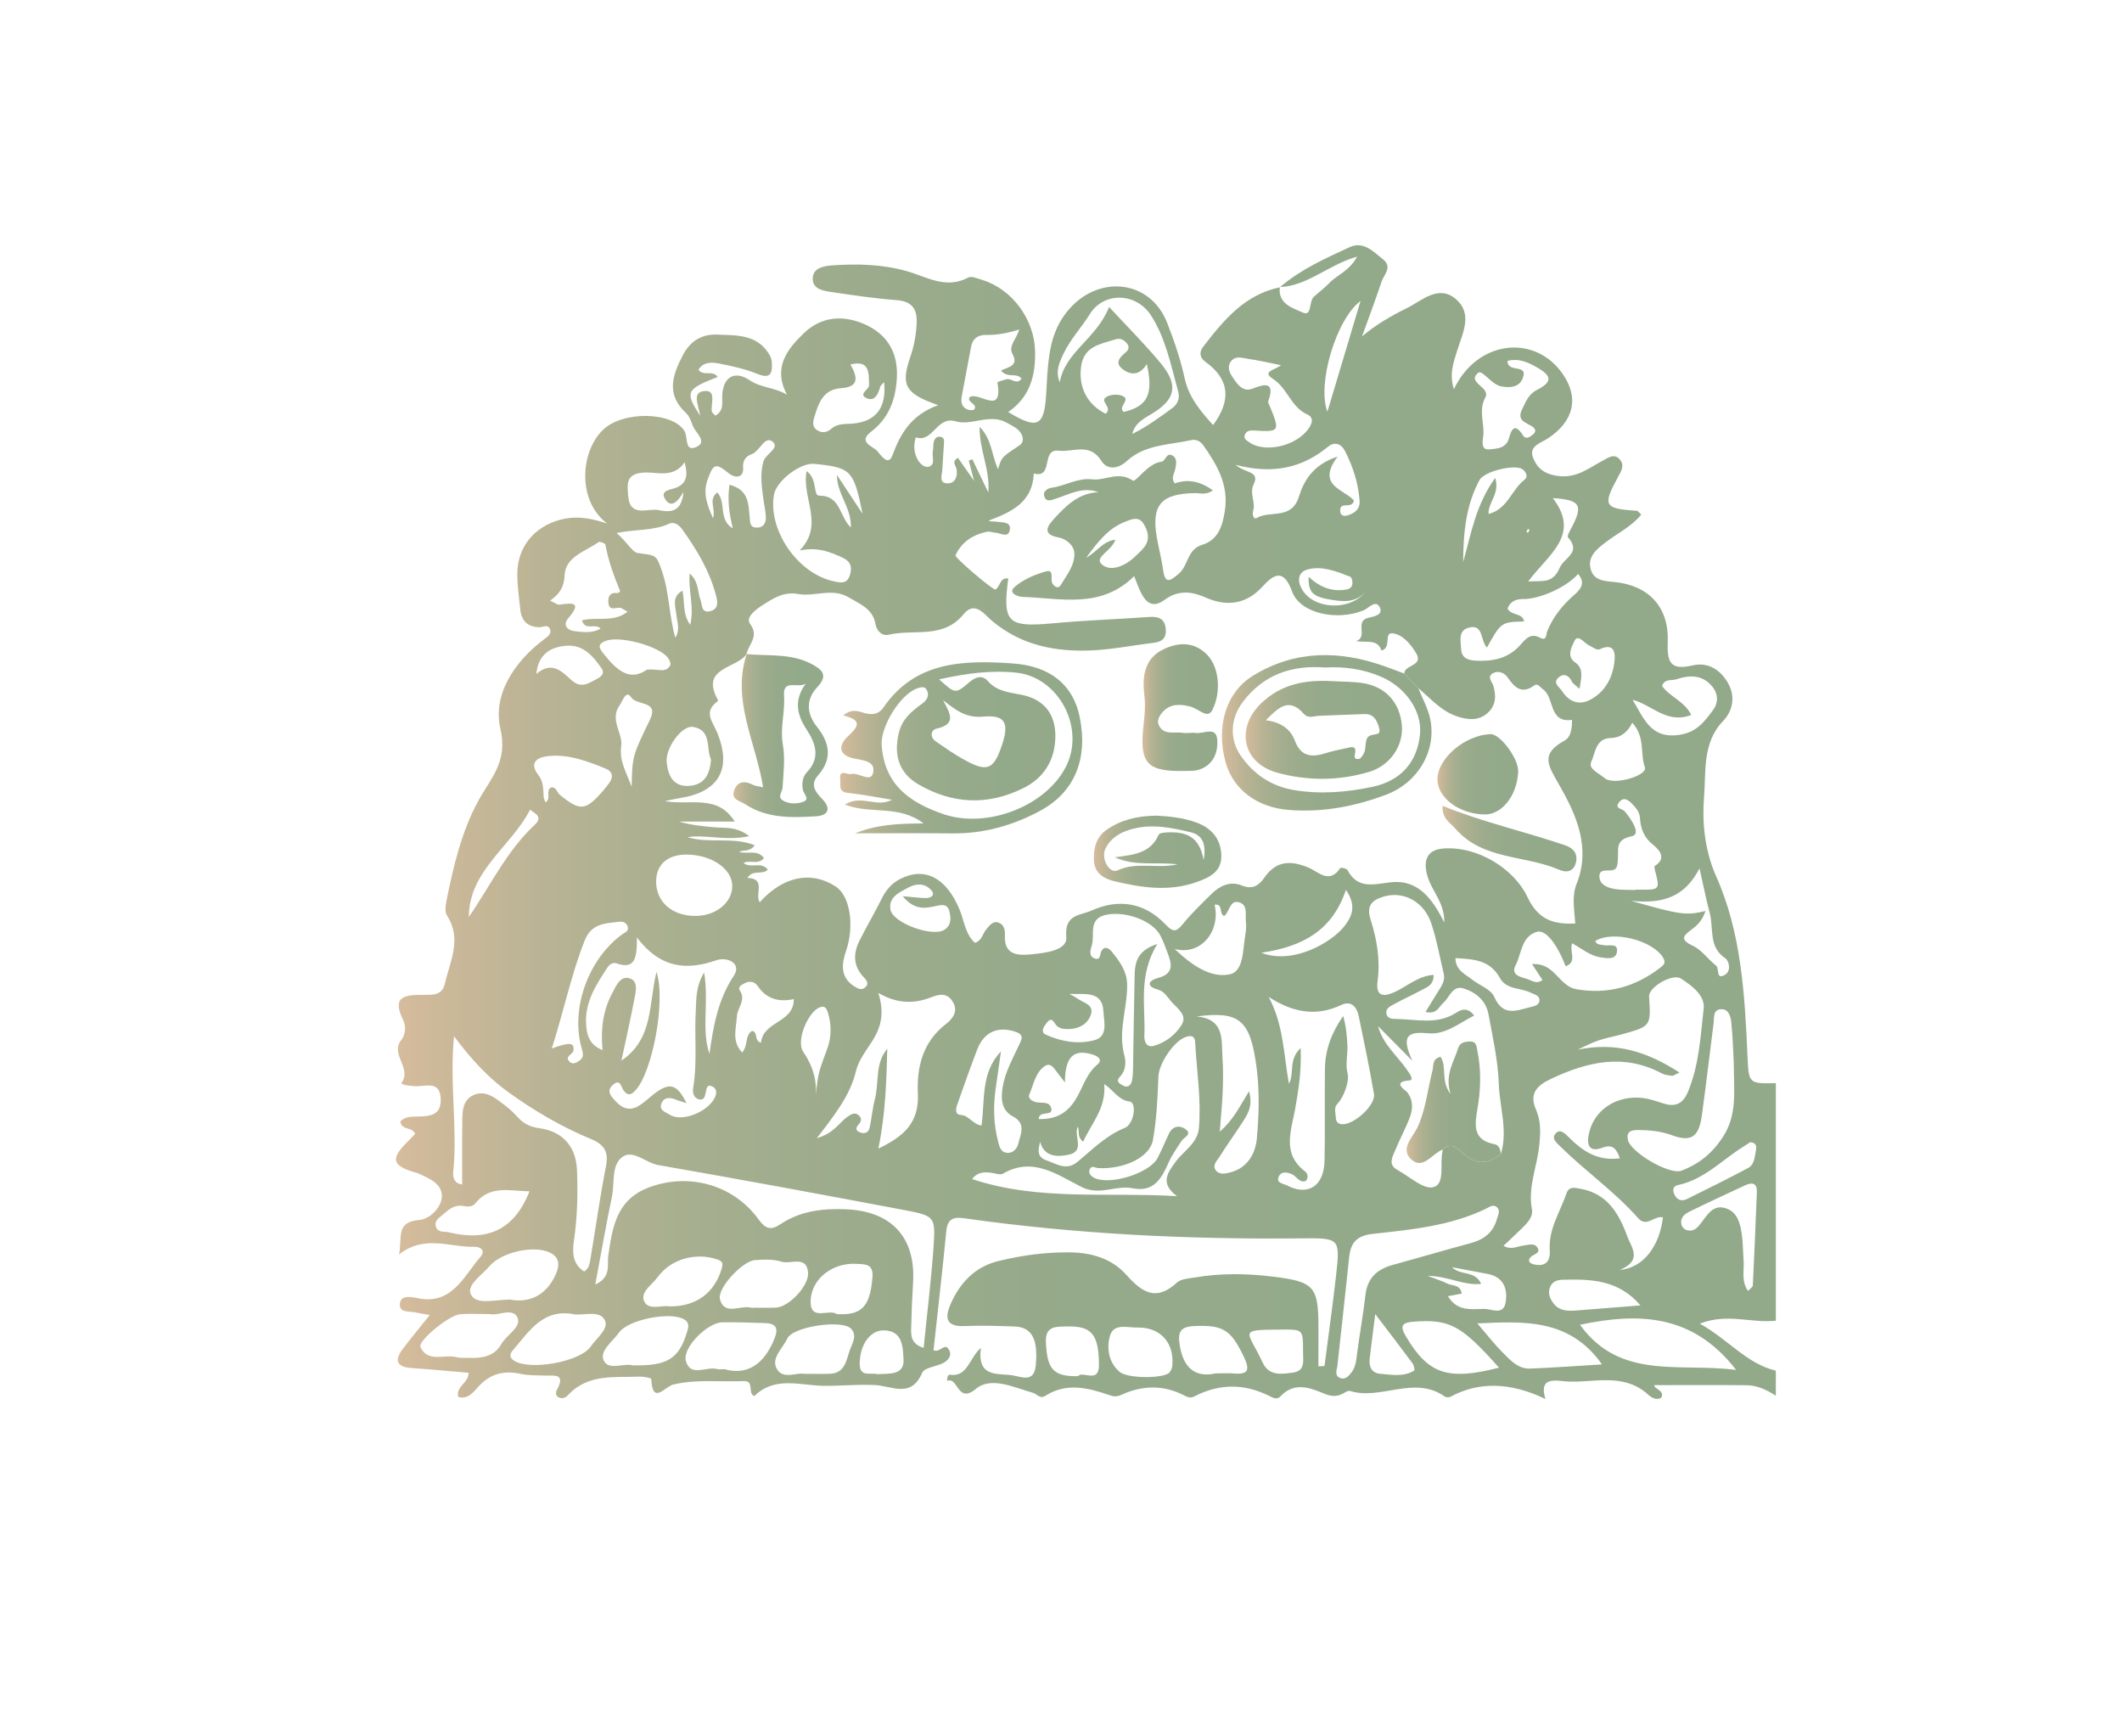 <?xml version="1.0" encoding="utf-8"?>
<!-- Generator: Adobe Illustrator 17.0.0, SVG Export Plug-In . SVG Version: 6.00 Build 0)  -->
<!DOCTYPE svg PUBLIC "-//W3C//DTD SVG 1.1//EN" "http://www.w3.org/Graphics/SVG/1.1/DTD/svg11.dtd">
<svg version="1.1" id="Layer_1" xmlns="http://www.w3.org/2000/svg" xmlns:xlink="http://www.w3.org/1999/xlink" x="0px" y="0px"
	 width="977.951px" height="800px" viewBox="0 0 977.951 800" enable-background="new 0 0 977.951 800" xml:space="preserve">
<g>
	
		<linearGradient id="SVGID_1_" gradientUnits="userSpaceOnUse" x1="445.55" y1="250.525" x2="1081.468" y2="250.525" gradientTransform="matrix(1 0 0 -1 -263.055 629.36)">
		<stop  offset="0" style="stop-color:#D6BC9C"/>
		<stop  offset="0.028" style="stop-color:#CDB99A"/>
		<stop  offset="0.113" style="stop-color:#B7B394"/>
		<stop  offset="0.214" style="stop-color:#A6AF8F"/>
		<stop  offset="0.339" style="stop-color:#9BAB8C"/>
		<stop  offset="0.514" style="stop-color:#94AA8A"/>
		<stop  offset="1" style="stop-color:#92A98A"/>
	</linearGradient>
	<path fill="url(#SVGID_1_)" d="M818.409,631.622c0,3.841,0,7.681,0,11.521c-4.095-2.629-8.464-4.768-13.385-4.82
		c-14.021-0.145-28.044-0.051-42.558-0.051c-0.494,1.723,5.092,2.388,3.081,5.884c-2.433,1.194-4.537-0.198-6.046-1.574
		c-7.035-6.419-15.452-6.953-24.28-6.422c-5.105,0.306-10.303,0.853-15.33,0.233c-6.424-0.793-10.062,0.376-7.653,8.273
		c-16.339-7.856-30.868-8.005-43.716-1.051c-0.697,0.378-2.056,0.375-2.673-0.063c-14.031-9.963-29.359,1.829-43.728-2.581
		c-0.947-0.291-2.381,0.777-3.514,1.356c-3.142,1.61-5.889,0.916-9.089-0.427c-6.508-2.733-13.316-4.879-19.302,1.463
		c-1.714,1.817-3.437,0.81-5.182-0.065c-11.522-5.783-23.074-5.792-34.51,0.144c-2.14,1.111-3.481,0.228-5.229-0.647
		c-9.381-4.695-18.961-4.379-28.293-0.128c-2.361,1.076-3.71,0.918-6.017,0.122c-9.665-3.337-19.538-5.72-29.099,0.337
		c-2.716,1.721-3.877-0.75-5.806-1.293c-8.733-2.458-19.259-7.71-26.31-1.836c-8.574,7.142-8.158-5.661-13.222-3.702
		c-0.156,0.06-0.035-2.961,1.133-2.8c8.297,1.142,8.791-7.368,14.371-12.432c-1.792,13.886,7.609,11.652,14.409,12.687
		c4.326,0.658,10.097,3.589,10.873-4.49c1.171-12.182-1.781-17.694-9.741-17.998c-7.671-0.292-15.372-0.537-23.033-0.203
		c-8.364,0.365-9.316-3.537-6.512-9.999c4.292-9.89,11.237-17.281,21.869-19.908c10.858-2.682,21.926-4.195,33.244-4.054
		c10.178,0.127,19.352,2.983,25.966,10.396c7.241,8.115,13.742,12.337,23.269,3.538c1.866-1.724,5.364-1.866,8.176-2.348
		c12.079-2.074,24.185-1.883,36.33-0.376c18.753,2.328,20.738,4.49,20.719,23.544c-0.006,5.919-0.001,11.838-0.001,17.756
		c0.928-0.042,1.857-0.085,2.785-0.128c1.792-13.896,3.774-27.772,5.329-41.695c1.903-17.053,1.746-17.319-15.448-17.138
		c-52.186,0.55-104.187-1.896-155.892-9.256c-5.127-0.73-7.743,0.313-8.291,5.983c-1.78,18.382-3.913,36.729-5.876,54.782
		c3.067,1.536,5.186-3.966,7.215-0.025c1.418,2.752-0.6,4.911-3.074,6.114c-3.152,1.533-8.35,1.975-9.345,4.304
		c-5.084,11.913-13.815,6.125-21.746,5.696c-7.925-0.429-15.869,0.463-23.858,0.338c-10.687-0.167-22.413-4.538-31.754,4.725
		c-3.35-1.223,0.234-7.105-4.965-6.888c-10.832,0.452-21.758-0.949-32.48,1.602c-3.794,0.903-9.485,9.644-10.096-2.576
		c-0.023-0.468-3.452-1.151-5.268-1.081c-11.648,0.451-23.927-1.428-33.145,8.586c-1.061,1.153-2.728,1.822-4.345,0.901
		c-1.377-0.785-1.308-2.279-0.703-3.395c4.291-7.91-1.665-6.415-5.929-6.593c-3.514-0.147-7.117,0.013-10.513-0.73
		c-7.874-1.722-14.332-0.232-19.898,6.023c-2.171,2.441-4.871,5.886-9.188,4.53c-1.039-5.026,4.812-6.247,4.828-11.085
		c-8.826-0.751-17.33-1.623-25.855-2.153c-7.083-0.441-8.728-3.277-4.388-8.99c3.765-4.957,7.751-9.745,12.359-15.507
		c-3.227-0.569-4.783-0.756-6.294-1.128c-2.883-0.709-7.751,0.331-7.517-3.876c0.238-4.295,5.131-3.372,7.841-2.791
		c16.16,3.462,21.377-9.804,29.219-18.858c2.652-3.061,0.153-4.853-2.908-4.772c-11.178,0.294-22.735-5.723-34.529,3.554
		c1.599-7.634-1.795-15.093,9.424-15.918c4.572-0.337,10.415-5.76,10.32-11.239c-0.099-5.726-6.328-8.158-11.325-10.389
		c-0.286-0.128-0.626-0.128-0.931-0.22c-10.87-3.248-11.559-6.384-3.215-14.545c1.097-1.073,2.124-2.216,3.162-3.303
		c-1.424-3.322-6.068-1.448-6.854-5.605c2.151-2.551,5.451-2.277,8.475-2.36c5.556-0.152,10.479-0.768,10.162-8.184
		c-0.331-7.727-5.713-6.032-10.445-5.8c-2.784,0.136-8.195-0.67-7.634-1.443c4.973-6.858-5.441-13.239-0.064-19.885
		c2.031-2.509,2.193-6.439,0.79-9.258c-5.576-11.202,1.456-11.498,9.372-11.499c4.122-0.001,8.634,0.409,9.915-5.199
		c2.363-10.342,7.963-20.511,0.977-31.277c-1.038-1.6-0.74-4.439-0.314-6.555c3.227-16,6.812-31.848,14.748-46.428
		c5.534-10.166,13.732-17.832,10.152-33.174c-3.632-15.565,6.318-30.853,20.161-41.22c1.532-1.147,3.499-2.386,2.752-4.543
		c-0.896-2.586-3.252-0.973-4.976-1.002c-5.436-0.092-8.23-3.005-8.773-8.208c-0.564-5.403-1.352-10.821-1.364-16.233
		c-0.028-12.447,7.747-21.813,19.548-25.027c6.558-1.786,12.924-1.325,21.846,1.669c-14.029-10.624-12.248-33.219-1.925-43.157
		c9.301-8.954,32.333-8.361,37.641,0.674c1.59,2.707-0.164,10.067,5.774,7.031c4.766-2.436-0.925-6.451-2.05-9.706
		c-0.723-2.09-1.631-4.427-3.185-5.867c-9.293-8.613-6.068-17.542-1.235-26.761c3.341-6.373,8.825-9.554,15.554-9.264
		c8.757,0.378,18.319-0.302,23.971,8.854c0.655,1.061,1.253,2.337,1.328,3.546c0.29,4.707,0.107,8.453-6.686,5.694
		c-5.573-2.264-11.589-3.6-17.525-4.74c-3.413-0.655-7.374-0.885-9.575,2.879c2.46,3.166,6.602-0.073,8.864,3.288
		c-14.625,5.735-15.188,6.895-8.062,17.861c-0.731-4.889-4.175-11.079,2.273-11.403c5.284-0.266,2.586,5.89,3.082,9.337
		c0.103,0.72,1.043,1.319,1.64,2.025c4.128-2.395,2.991-5.949,3.166-9.419c0.427-8.467,5.793-11.532,12.625-6.899
		c5.313,3.602,11.699,3.284,17.205,6.673c-6.608-12.449,0.034-20.923,7.888-28.438c7.995-7.649,17.969-8.357,27.747-4.096
		c10.342,4.507,15.58,12.856,15.031,24.456c-0.474,10.019-3.508,18.696-11.834,25.084c-6.443,4.943,0.795,6.654,2.822,8.983
		c1.53,1.758,5.016,7.199,6.944,1.972c3.747-10.157,8.729-18.679,21.11-23.156c-15.347-5.282-17.337-9.235-12.852-22.213
		c1.696-4.908,2.585-9.794,2.895-14.965c0.423-7.061-1.948-10.673-9.484-11.232c-9.865-0.732-19.683-2.228-29.482-3.661
		c-3.732-0.546-8.636-1.203-8.901-5.755c-0.318-5.466,5.191-6.304,9.009-6.574c11.487-0.813,22.953-0.535,34.242,2.635
		c9.198,2.582,18.1,8.513,28.362,2.992c1.528-0.822,4.347,0.429,6.461,1.072c13.945,4.246,24.082,18.298,24.403,32.913
		c0.249,11.277-2.415,21.125-12.393,27.962c13.464,8.185,16.567,6.609,17.482-7.965c0.201-3.192,0.316-6.392,0.555-9.581
		c0.817-10.872,2.219-21.006,10.208-30.039c13.989-15.818,37.219-13.183,44.954,6.365c3.284,8.3,6.177,16.867,8.088,25.568
		c2.008,9.148,7.545,15.429,13.146,21.666c8.362-11.332,7.777-21.065-3.651-29.222c-2.414-1.723-2.865-4.349-1.007-6.76
		c9.413-12.215,19.109-24.117,35.401-27.493c-0.922,7.761,6.204,9.621,10.541,11.602c4.382,2.001,2.757-5.024,5.075-7.161
		c2.32-2.139,4.897-4.023,7.064-6.3c3.69-3.878,9.433-5.665,12.936-12.288c-13.405,3.861-22.726,13.459-35.491,14.033
		c9.538-8.185,20.917-13.265,32.145-18.424c6.236-2.865,10.834,2.058,15.294,5.629c4.496,3.6,0.445,6.989-0.657,10.273
		c-2.845,8.474-5.992,16.847-9.018,25.26c6.606-5.597,13.595-9.544,20.728-13.077c7.122-3.527,14.593-11.044,22.675-3.983
		c7.637,6.673,3.01,15.492,0.536,23.304c-1.8,5.685-3.841,11.21-1.598,18.092c10.495-22.374,36.914-25.745,49.976-7.276
		c7.892,11.158,5.34,22.057-6.702,29.964c-3.187,2.093-8.86,3.459-6.822,8.811c1.768,4.643,5.04,7.599,11.347,8.457
		c8.809,1.198,14.326-3.648,20.882-7.084c2.499-1.31,5.169-3.453,7.756-0.524c2.358,2.67,0.71,5.336-0.707,7.925
		c-7.348,13.41-6.573,14.784,8.635,15.75c0.474,0.03,0.9,0.786,1.96,1.773c-4.522,5.546-10.907,8.527-16.344,12.703
		c-3.908,3.002-8.556,6.504-6.942,12.434c1.42,5.217,6.159,5.464,10.865,5.907c15.574,1.461,25.234,11.32,24.64,27.371
		c-0.359,9.685,1.17,13.456,11.483,11.051c6.953-1.622,12.606,1.864,16.144,7.87c3.706,6.291,2.487,13.008-2.175,17.825
		c-9.673,9.994-7.776,24.067-8.7,34.871c-0.929,10.87,0.067,24.331,5.574,36.66c11.591,25.951,13.185,54.459,14.421,82.638
		c0.56,12.758,0.495,12.948,13.065,12.64c0,36.485,0,72.97,0,109.455c-11.009,1.317-22.3-3.634-35.047,1.375
		C796.394,617.137,804.832,628.33,818.409,631.622z M691.695,531.736c3.289-10.83-0.586-21.525-0.953-32.261
		c-0.367-10.776-2.799-21.515-4.776-32.188c-1.152-6.222-5.898-10.117-11.525-11.82c-5.057-1.53-6.406,4.21-9.378,6.769
		c-1.999,1.72-2.801,5.288-8.092,4.092c2.122-3.46,3.984-6.559,5.912-9.618c1.544-2.45,3.233-4.854,2.488-7.98
		c-1.852-7.765-3.24-15.69-5.751-23.238c-3.339-10.037-12.833-15.019-21.849-12.367c-5.333,1.569-8.159,4.125-6.143,10.486
		c2.9,9.151,4.564,18.567,3.268,28.328c-0.863,6.494,1.781,7.957,7.809,5.213c5.829-2.653,10.87-7.444,17.975-7.926
		c0.143,4.903-3.309,5.786-5.961,7.232c-3.927,2.141-8.033,3.954-11.945,6.118c-1.86,1.029-4.502,2.054-3.752,4.836
		c0.59,2.191,2.977,2.095,4.885,2.134c9.126,0.183,18.422,2.73,27.094-2.818c1.929-1.234,5.146-3.084,8.377,1.234
		c-6.923,3.565-13.268,8.852-20.859,8.187c-8.993-0.787-13.342,0.311-7.615,12.684c-6.724-6.797-11.261-11.384-15.799-15.97
		c2.234,8.295,8.554,13.339,13.039,19.727c1.125,1.602,3.884,5.102,1.467,5.268c-8.629,0.591-1.641,4.68-1.096,5.399
		c2.923,3.856,2.63,7.901,1.148,11.839c-1.901,5.049-4.583,9.8-6.595,14.813c-1.236,3.08-3.628,6.697,0.959,9.201
		c5.542,3.024,12.066,9.143,16.564,7.939c5.507-1.473,2.917-10.627,4.175-16.379c0.068-0.31,0.071-0.635,0.104-0.953
		c3.611-3.268,6.344-1.098,9.034,1.443C679.659,536.596,685.588,536.967,691.695,531.736z M653.619,317.064
		c-2.157-2.234-4.313-4.467-6.47-6.702c0.153-4.153,9.059-3.43,5.497-9.36c-2.458-4.093-5.991-8.381-10.561-9.129
		c-4.754-0.778-0.451,6.655-5.424,7.892c-1.787-5.443-6.805-3.507-11.681-4.334c5.795-1.956-0.98-9.167,5.661-10.757
		c2.444-0.585,7.206-1.326,5.127-5.034c-1.898-3.384-4.995,0.642-7.351,1.61c-12.178,5.006-29.245,1.518-32.953-8.679
		c-4.103-11.28-8.832-7.498-13.795-2.095c-7.701,8.384-16.859,8.944-26.126,4.833c-6.955-3.085-12.878-3.25-18.806,1.09
		c-5.059,3.704-8.274,1.788-10.727-2.943c-1.276-2.461-2.156-5.129-3.325-7.97c-15.263,15.214-33.813,10.157-51.503,9.566
		c-2.316-0.077-6.557-1.878-3.771-4.402c3.896-3.53,9.345-5.851,14.519-7.306c4.24-1.192,1.97,3.573,3.054,5.441
		c0.991,1.708,2.787,2.568,3.728,1.018c2.792-4.596,6.551-9.197,6.433-14.674c-0.079-3.651-3.48-6.754-7.39-7.49
		c-7.242-1.363-5.413-4.824-2.149-8.4c5.58-6.114,11.381-12.051,20.67-12.426c-7.274-2.695-13.259,0.893-19.529,2.918
		c-2.001,0.646-4.658,1.995-5.524-1.188c-0.613-2.255,1.759-3.572,3.489-3.809c6.306-0.864,11.979-4.641,18.626-3.855
		c6.088,0.72,12.085-3.989,18.772,0.598c1.317,0.904,6.874-8.085,13.294-8.744c1.682-0.173,2.14-4.554,5.061-2.747
		c2.214,1.37,1.592,3.917,1.163,6.16c-0.396,2.071-2.138,4.075-0.222,6.607c6.191-2.207,11.794-0.908,17.586,3.195
		c-3.24,2.305-5.825,1.253-8.283,1.287c-15.552,0.216-20.133,5.438-17.601,20.266c0.861,5.041,2.234,10.003,2.915,15.063
		c0.93,6.912,3.325,5.043,7.131,1.907c4.555-3.755,3.833-11.261,10.842-13.395c7.255-2.209,9.37-8.397,10.486-15.638
		c1.841-11.944-3.485-21.062-9.806-30.083c-1.411-2.015-3.381-3.085-5.783-2.541c-10.148,2.296-21.179,1.905-29.57,9.626
		c-3.928,3.615-8.974,4.318-11.722-0.052c-5.436-8.647-13.03-3.898-19.79-4.705c-8.185-0.976-2.119,12.982-11.375,10.508
		c-0.553,13.253-10.293,17.793-20.921,21.756c1.497,0.529,2.719,0.265,3.864,0.46c2.627,0.445,6.894-0.146,5.925,4.095
		c-0.799,3.497-4.279,1.084-6.6,0.95c-1.266-0.073-2.594-0.676-3.769-0.435c-6.504,1.338-11.713,4.652-14.573,10.829
		c-0.513,1.107,16.948,15.841,18.358,15.839c2.32-1.337,1.989-5.671,5.956-5.142c-2.723,20.394-0.298,22.595,20.385,20.684
		c14.884-1.376,29.845-1.897,44.762-2.94c4.17-0.292,6.947,0.908,7.425,5.364c0.409,3.806-1.223,6.015-5.215,6.498
		c-9.507,1.151-18.967,3.065-28.501,3.532c-16.997,0.831-32.953-2.218-46.608-13.809c-3.064-2.601-7.657-9.249-12.824-2.869
		c-9.403,11.608-22.947,6.76-34.541,9.478c-2.903,0.681-5.507-1.532-6.085-4.901c-1.21-7.051-7.045-9.167-12.3-12.293
		c-7.726-4.594-15.726-0.189-23.301-1.563c-6.815-1.237-11.726,2.13-16.413,5.116c-2.476,1.578-8.111,5.475-5.818,8.563
		c4.461,6.009-0.748,9.458-1.598,14l0.128-0.13c-4.559,7-21.752,6.07-13.345,21.24c0.096,0.173-0.132,0.687-0.351,0.85
		c-6.334,4.702-2.07,9.186-0.033,14.053c7.043,16.829,0.89,27.554-17.057,30.328c-1.86,0.288-3.693,0.745-7.016,1.426
		c11.947,2.069,24.268-3.344,32.244,9.419c-8.843,0-17.248,0-25.653,0c5.346,1.604,10.698,2.12,16.052,2.614
		c4.93,0.455,10.28-0.525,16.262,4.102c-10.96,2.32-19.721-0.838-28.464,0.443c9.833,3.117,20.671-0.329,31.026,3.734
		c-2.54,3.39-5.273,1.972-7.173,3.043c3.608,1.31,8.198-1.321,11.423,2.875c-2.897,3.389-6.602,0.611-9.409,2.302
		c3.234,2.657,8.177-0.905,11.182,3.06c-2.658,2.599-6.77-0.29-9.433,3.79c8.831,0.23,3.299,7.432,5.663,11.254
		c10.788-12.062,23.756-14.648,35.043-7.298c6.723,4.378,8.702,18.233,4.787,29.649c-2.015,5.875-2.85,12.058,3.641,16.27
		c1.624,1.053,3.526,2.128,5.233,0.515c1.964-1.855,0.363-3.45-0.947-4.872c-4.807-5.213-4.633-10.961-1.621-16.853
		c3.344-6.541,7.02-12.913,10.311-19.48c1.946-3.883,4.613-6.85,8.478-8.795c11.255-5.664,21.257-0.412,27.284,14.399
		c2.107,5.179,2.589,11.167,7.022,15.127c3.321-1.154,3.473-4.17,5.081-6.046c1.463-1.708,2.946-3.999,5.365-3.399
		c2.821,0.699,3.503,3.28,3.355,6.097c-0.501,9.569,6.936,9.18,12.57,8.597c6.033-0.625,16.262-1.738,15.716-7.834
		c-0.96-10.729,6.405-9.941,11.623-12.287c12.71-5.714,24.612-3.595,34.105,6.391c3.416,3.593,4.909,3.618,7.948-0.136
		c4.005-4.945,8.658-9.382,13.196-13.872c3.869-3.827,8.738-6.114,13.944-3.964c5.129,2.119,8.075-0.132,10.543-3.682
		c5.427-7.806,12.15-7.9,20.173-4.575c4.631,1.919,9.656,7.847,14.727,0.244c0.223-0.334,2.926,0.16,3.309,0.885
		c4.852,9.172,12.242,6.484,20.231,5.645c12.102-1.272,18.827,7.299,24.414,18.592c0.123-9.254-5.653-14.399-7.651-21.016
		c-2.415-7.999-0.1-12.547,7.196-13.104c16.273-1.24,32.862,9.802,38.695,22.204c4.985,10.6,11.916,12.816,22.122,12.35
		c-0.428-6.348-1.665-12.602,0.607-18.259c6.729-16.758-0.28-32.082-7.813-45.251c-5.543-9.691-8.969-14.546,2.283-20.795
		c3.105-1.725,3.421-5.917,3.422-9.526c-10.948,1.501-7.929-10.337-13.409-14.121c-1.278-0.883-2.343-2.937-3.915-1.797
		c-5.83,4.232-9.06,1.092-12.284-3.577c-1.525-2.209-4.301-3.389-6.812-2.014c-2.978,1.63-0.39,3.917,0.165,5.815
		c1.355,4.629,1.229,8.945-2.526,12.402c-4.001,3.684-8.67,3.372-13.519,1.899C664.477,327.999,659.432,322.012,653.619,317.064z
		 M746.54,533.766c-1.583-4.495-3.401-6.632-8.021-4.902c-6.604,2.474-7.272-1.861-6.232-6.576
		c2.324-10.538,11.971-17.077,23.14-16.463c3.857,0.212,7.255,1.363,10.866,2.565c4.756,1.583,8.922,1.175,11.576-5.161
		c5.189-12.389,5.816-25.514,7.288-38.401c0.703-6.152-5.452-10.644-10.459-13.89c-3.978-2.578-14.971,4.073-14.704,8.213
		c0.883,13.73,0.888,13.747-12.392,17.435c-3.694,1.025-7.501,1.688-11.117,2.926c-3.233,1.107-6.272,2.777-9.397,4.199
		c17.429-3.689,31.971,0.821,46.931,10.528c-2.315,1.043-2.916,1.569-3.434,1.498c-1.563-0.215-3.262-0.347-4.611-1.067
		c-17.619-9.387-34.443-5.437-51.259,2.528c-6.433,3.047-10.08,6.801-6.843,14.102c2.438,5.499,2.102,11.038,1.48,16.861
		c-1.035,9.69-5.275,18.958-3.346,29.089c0.687,3.608-2.279,6.491-4.827,8.986c-2.646,2.593-5.372,5.103-8.27,7.846
		c3.54,2.046,6.222,0.242,8.968-0.075c2.205-0.255,4.969-1.311,6.396,0.527c2.275,2.929-1.387,3.285-2.764,4.67
		c-1.793,1.804-0.449,2.978,1.249,3.39c5.438,1.319,7.814-1.252,7.47-6.532c-0.633-9.702,4.789-17.581,7.73-26.201
		c1.151-3.372,3.933-2.522,6.45-2.068c12.348,2.226,17.74,11.454,21.543,21.936c1.857,5.118,7.249,11.03-3.476,15.474
		c10.856-0.934,18.306-10.868,19.919-24.209c-3.833-1.078-7.472,4.822-11.396,0.379c-10.83-12.264-24.32-21.642-35.909-33.074
		c-1.608-1.587-4.593-3.884-1.779-6.351c1.98-1.735,4.09,0.519,5.669,2.094C729.259,530.314,736.15,535.138,746.54,533.766z
		 M293.532,432.016c0.048,9.221-0.777,14.938-9.3,11.938c-1.711-0.603-3.222,0.319-4.148,1.708
		c-5.351,8.026-10.635,16.241-9.967,26.377c0.288,4.369,1.151,9.287,7.54,11.843c-0.853-9.74,0.229-18.113,4.342-25.916
		c1.948-3.696,3.931-8.789,8.571-6.995c3.846,1.487,2.294,6.791,1.593,10.444c-1.703,8.866-3.714,17.673-5.773,27.313
		c14.803-10.005,12.522-25.926,16.162-40.896c4.424,13.505-1.968,46.283-9.645,54.573c-1.863,2.012-3.414,2.831-5.393,0.288
		c-1.303-1.674-1.542-5.964-5.16-2.652c-3.085,2.823-0.675,5.196,1.284,7.333c6.328,6.903,11.07,2.33,16.215-2.001
		c8.366-7.043,11.943-6.357,16.522,2.958c-1.856-0.599-3.391-0.988-4.84-1.584c-2.644-1.088-5.393-1.31-6.639,1.561
		c-1.458,3.358,1.954,4.195,3.96,5.454c5.805,3.645,18.838-2.062,20.969-9.018c0.568-1.853,0.097-3.206-1.477-4.042
		c-2.224-1.18-2.667,0.488-2.998,2.144c-0.374,1.87-0.619,4.38-3.174,3.757c-2.423-0.591-3.121-2.935-2.7-5.44
		c1.974-11.758,0.474-23.633,1.185-35.431c0.314-5.211-0.203-10.668,3.839-17.615c2.337,13.922-1.389,25.944,2.458,37.532
		c1.761-12.711,3.858-24.825,11.213-35.997c3.849-5.847-3.114-8.844-7.951-7.171C316.512,447.225,304.486,446.369,293.532,432.016z
		 M425.675,621.122c1.608-16.039,3.48-31.217,4.555-46.451c0.98-13.894,0.589-14.397-13.044-16.981
		c-37.903-7.182-75.839-14.195-113.842-20.822c-5.843-1.019-11.831-7.602-16.881-3.47c-4.75,3.888-3.155,11.95-4.457,18.139
		c-2.716,12.921-4.952,25.943-7.659,40.382c7.5-3.451,5.363-8.966,5.968-13.164c1.86-12.891,3.683-25.575,18.02-31.289
		c18.493-7.371,39.567-1.751,51.222,14.396c3.144,4.357,5.626,5.262,10.072,2.287c9.144-6.121,19.369-7.36,30.217-6.909
		c20.982,0.87,32.247,12.905,30.954,33.813c-0.433,7.002-0.719,14.017-0.883,21.029
		C419.837,615.578,419.861,619.249,425.675,621.122z M601.81,544.217c-3.117,0.983-4.236-2.2-6.426-3.142
		c-2.241-0.963-4.844-1.377-5.972,0.932c-1.588,3.252,2.003,3.344,3.698,4.231c9.73,5.093,17.103,0.324,17.326-11.486
		c0.264-14.041,0.006-28.091,0.16-42.135c0.099-9.089,3.278-17.108,8.44-24.44c1.333,4.772,1.7,9.143,1.941,13.413
		c0.242,4.302-1.043,8.762,0.094,13.142c0.884,3.407-1.691,10.821-4.732,13.944c-1.753,1.801-0.754,4.235-0.689,6.387
		c0.054,1.782,0.967,2.893,2.977,2.988c5.423,0.259,15.451-8.848,14.58-13.941c-2.04-11.937-4.519-23.801-6.971-35.663
		c-0.881-4.261-3.337-7.585-8.068-5.354c-11.856,5.591-22.632,3.329-33.497-3.711c6.838,12.598,6.915,26.392,9.343,40.034
		c2.681-4.885-0.449-10.973,5.412-16.482c0.431,10.7-1.003,19.394-2.546,28.095c-1.794,10.116-6.241,20.659,4.66,28.827
		C602.568,540.628,603.226,542.62,601.81,544.217z M376.447,524.485c8.121-2.357,10.257-7.215,14.155-9.88
		c1.624-1.11,3.267-2.284,5.143-0.67c1.501,1.291,1.247,2.803,0.005,4.174c-1.324,1.463-1.69,2.803,0.516,3.673
		c2.152,0.85,3.999,0.2,4.504-2.074c0.968-4.359,1.296-8.872,2.422-13.181c2.013-7.709-0.063-16.396,5.73-23.28
		c-0.378,15.159-0.859,30.253-4.122,46.032c11.622-5.589,18.907-11.745,18.221-25.613c-0.577-11.673,2.199-23.49,12.755-31.642
		c3.133-2.419,6.27-6.066,3.096-10.768c-2.809-4.161-6.508-2.923-10.27-1.502c-7.814,2.951-15.499,2.634-23.805-2.216
		c1.911,6.242,2.017,11.312,0.055,16.592c-2.608,7.018-8.607,12.087-10.396,19.531C391.795,504.739,384.812,513.593,376.447,524.485
		z M542.442,551.207c-7.8-5.754-4.625-10.535-0.541-15.986c3.747-5,10.052-8.452,10.642-15.486
		c1.076-12.809-0.932-25.519-1.661-38.269c-0.122-2.143-0.059-4.744-3.786-3.819c-5.698,1.415-13.006,12.24-13.234,18.459
		c-0.359,9.767-0.805,19.629-2.514,29.219c-1.421,7.971-13.191,13.505-25.091,12.961c-1.477-0.067-3.148-1.529-4.044,0.533
		c-0.738,1.698,0.43,3.058,1.929,3.861c7.01,3.755,25.613-1.938,29.354-9.075c1.925-3.673,3.471-7.542,5.272-11.282
		c1.582-3.284,4.635-3.949,7.231-2.244c3.898,2.559-0.31,3.866-1.467,5.668c-2.067,3.219-4.363,6.365-5.898,9.836
		c-3.272,7.395-6.785,13.968-16.729,11.967c-7.692-1.549-15.119,3.582-23.399-0.554c-11.156-5.571-22.439-14.221-36.291-6.159
		c-1.329,0.773-3.709-0.231-5.596-0.453c-3.27-0.384-6.321-0.17-8.613,2.944C478.72,553.542,510.514,549.252,542.442,551.207z
		 M269.229,585.94c2.31-1.513,2.554-3.835,2.911-5.951c2.383-14.149,4.339-28.379,7.116-42.448c1.305-6.615-0.63-10.064-6.709-12.58
		c-13.595-5.628-26.196-12.987-38.208-21.627c-9.47-6.813-17.158-15.235-25.121-25.83c-2.1,22.44,1.757,42.499-0.35,62.544
		c-0.308,2.935,0.881,5.52,4.127,5.718c0-9.182-0.098-18.054,0.036-26.922c0.082-5.387-0.501-11.778,5.366-14.302
		c5.608-2.413,10.32,1.742,14.633,5.062c2.013,1.549,3.871,3.346,5.588,5.223c2.691,2.942,5.71,4.504,9.861,5.053
		c10.802,1.43,16.99,8.396,17.435,19.32c0.441,10.847,0.163,21.697-1.399,32.484C263.723,577.158,263.807,582.453,269.229,585.94z
		 M616.301,629.787c-0.429,1.843-1.09,4.08,1.048,5.084c2.556,1.201,4.265-0.807,5.583-2.552c1.997-2.641,2.13-5.914,2.558-9.101
		c1.188-8.856,2.777-17.662,3.797-26.535c0.898-7.812,5.393-11.841,12.572-13.804c12.007-3.284,23.944-6.824,35.968-10.042
		c6.06-1.622,10.291-4.883,12.043-11.066c0.517-1.826,1.686-3.812,0.12-5.38c-1.712-1.714-3.635-0.134-5.251,0.644
		c-16.479,7.93-34.403,9.596-52.148,11.56c-7.25,0.802-10.112,4.034-10.803,10.693C620.041,596.129,618.141,612.955,616.301,629.787
		z M533.367,434.994c-9.002,14.74-5.347,28.763-5.974,42.312c-0.128,2.78,1.079,5.567,4.478,4.603
		c5.379-1.527,9.921-5.158,12.715-9.672c2.721-4.396-1.878-7.477-4.586-10.473c-1.898-2.1-3.292-4.891-6.277-5.718
		c-6.122-1.694-4.025-4.367-0.157-5.366c7.642-1.974,6.478-6.528,4.47-11.729c-1.035-2.681-1.976-5.43-3.323-7.954
		c-3.61-6.763-15.714-11.083-24.373-9.56c-9.316,1.638-5.541,9.302-7.233,14.442c-0.712,2.163-1.323,4.841,1.391,5.792
		c2.852,0.999,2.296-2.042,3.171-3.512c1.509-2.534,3.541-1.041,4.655,0.32c3.632,4.438,7.05,9.08,7.135,15.218
		c0.153,10.975-4.403,21.711-1.21,32.947c0.771,2.714,0.484,6.872-1.94,9.318c-2.462,2.484-0.183,3.36,1.035,4.149
		c2.077,1.346,3.82,0.246,4.313-1.974c0.48-2.157,0.502-4.438,0.542-6.668c0.255-14.067,0.386-28.137,0.717-42.201
		C523.053,443.414,524.206,437.963,533.367,434.994z M799.004,489.122c-0.242-4.259-0.417-11.293-1.149-18.269
		c-0.287-2.734-1.382-6.247-5.124-5.76c-3.315,0.432-2.668,3.86-2.978,6.267c-1.832,14.242-3.475,28.509-5.446,42.732
		c-1.379,9.951-5.012,12.257-13.748,9.034c-5.206-1.921-10.55-2.395-16.012-2.386c-3.035,0.005-5.028,0.839-4.324,4.468
		c1.107,5.712,19.214,16.376,24.736,14.253c7.878-3.029,13.916-7.773,18.878-15.243C800.77,513.781,799.097,502.916,799.004,489.122
		z M706.057,444.232c6.264-0.228,9.043,2.878,11.897,5.824c2.458,2.537,4.886,5.159,8.583,5.794
		c14.34,2.465,27.146-1.069,38.596-9.923c1.659-1.283,2.764-2.226,1.318-4.639c-4.813-8.031-23.2-12.671-31.26-7.663
		c0.701,1.919,2.463,1.59,3.949,1.918c2.398,0.528,6.909-1.297,5.984,3.396c-0.664,3.37-4.572,2.654-7.417,2.232
		c-4.954-0.734-8.819-4.131-13.194-6.515c-1.276,4.017,2.478,8.542-2.944,10.618c-4.152-10.598-9.319-17.146-13.418-15.839
		c-7.141,2.278-6.886,10.12-9.724,15.515c-2.192,4.167,2.068,5.225,5.151,6.101c2.243,0.638,4.407,2.693,7.287,0.554
		C709.469,449.464,708.137,447.421,706.057,444.232z M397.529,236.784c-4.087-20.196-5.291-21.349-22.307-23.027
		c-6.351-0.627-17.378,7.801-18.512,14.148c-2.917,16.325,10.936,36.436,27.496,39.949c3.252,0.69,6.295,1.462,7.565-3.115
		c1.04-3.751,0.054-6.145-3.438-7.749c-5.739-2.636-11.508-5.061-19.82-3.303c11.669-11.977,0.789-24.17,3.231-36.578
		c5.088,3.501,2.926,11.323,5.763,11.294c10.084-0.105,9.299,9.808,14.631,14.662c0.289-9.331-6.514-15.48-6.42-24.191
		C389.311,224.323,392.904,229.772,397.529,236.784z M728.143,610.454c18.61,25.752,45.963,17.363,71.991,20.837
		C779.99,605.221,754.915,604.862,728.143,610.454z M575.635,502.863c2.038,7.241-0.994,11.124-3.544,15.076
		c-3.279,5.082-6.854,9.975-10.045,15.108c-1.098,1.766-3.363,3.742-1.891,6.013c1.671,2.576,4.818,1.733,7.051,1.13
		c7.787-2.105,11.401-8.645,12.029-15.597c0.969-10.74,1.274-21.78-0.098-32.441c-2.877-22.358-7.938-26.335-27.739-23.764
		c13.425,1.209,11.415,11.202,12.015,19.521c0.366,5.076,0.279,10.205,0.074,15.298c-0.23,5.718-0.825,11.422-1.346,18.246
		C568.552,515.957,571.309,509.808,575.635,502.863z M311.206,293.845c2.359-3.526,0.858-7.254,0.449-11.003
		c-0.391-3.586-2.173-7.866,2.869-10.665c1.182,5.493-0.091,10.711,3.585,15.761c1.979-8.322-1.01-15.656-0.253-23.669
		c4.238,3.729,3.552,8.28,4.944,12.054c0.891,2.418,0.327,6.637,4.881,5.199c3.676-1.162,3.009-4.433,2.26-7.272
		c-2.977-11.284-8.9-21.088-15.613-30.455c-1.342-1.872-3.79-3.485-5.801-2.534c-7.282,3.44-15.374,2.513-24.405,4.36
		c4.322,3.473,7.251,8.833,9.7,9.192c8.582,1.26,8.508,0.515,11.165,8.122C308.483,272.936,308.308,283.57,311.206,293.845z
		 M569.433,214.184c4.375,3.964,11.403,2.739,8.31,9.048c-2.053,4.187,1.041,8.145-0.198,12.144
		c-0.552,1.781,0.214,4.17,1.604,3.336c6.184-3.71,16.051,1.048,19.445-9.792c2.331-7.444,6.625-14.901,17.861-18.497
		c-10.135,13.496,3.251,15.049,7.532,20.257c-0.948,4.224-6.566,0.013-6.354,4.756c0.095,2.138,1.653,2.588,3.436,2.053
		c3.34-1.002,5.81-2.954,5.519-6.789c-0.613-8.06-3.044-15.643-6.71-22.808c-1.791-3.5-4.823-4.51-7.902-1.987
		C600.063,215.666,586.628,218.697,569.433,214.184z M459.977,216.229c1.609-5.643,1.671-5.55,10.012-11.116
		c1.663-1.11,1.726-3.393,0.648-5.254c-1.526-2.637-4.285-3.714-6.787-5.12c-7.796-4.385-15.978,1.617-23.496-0.603
		c-8.707-2.571-10.267,10.012-18.319,7.424c-1.062,3.52-0.896,7.013,0.865,10.214c1.104,2.006,3.346,4.013,5.38,3.224
		c2.957-1.146,1.14-4.522,1.622-6.886c0.253-1.242,0.118-2.559,0.32-3.815c0.268-1.657,0.98-3.217,2.955-3.047
		c2.319,0.2,1.905,2.134,1.822,3.671c-0.206,3.825-0.518,7.644-0.715,11.469c-0.135,2.623-1.88,6.618,2.838,6.328
		c3.182-0.195,4.322-3.327,3.698-6.665c-0.293-1.565-2.472-3.328,0.676-5.059c2.204,3.15,4.407,6.301,7.426,10.617
		c-1.085-4.154-1.763-6.753-2.442-9.353c0.545-0.211,1.09-0.423,1.635-0.633c2.218,4.615,4.437,9.231,7.366,15.326
		c0.832-11.042-4.214-19.48-3.994-30.242C457.325,202.707,456.881,209.61,459.977,216.229z M461.301,484.523
		c-0.793,5.605-1.555,11.214-2.387,16.813c-1.235,8.323-1.035,16.574,1.088,24.744c0.568,2.187,1.093,4.654,3.692,5.099
		c3.087,0.529,5.058-1.866,5.61-4.22c1.013-4.323,3.776-9.158-2.476-12.493c-5.305-2.83-5.612-7.968-4.763-13.378
		c1.115-7.106,4.695-13.195,7.584-19.588c0.984-2.175,2.714-4.546-1.492-5.993c-8.046-2.768-14.611-0.141-17.756,8.013
		c-3.274,8.488-6.275,17.083-9.3,25.664c-0.648,1.839-1.019,4.412,1.631,4.576c3.876,0.24,5.464,4.269,9.593,4.902
		C454.03,506.922,451.861,494.387,461.301,484.523z M685.27,298.412c-3.225-3.553-1.488-11.033-8.45-9.151
		c-4.957,1.34-3.616,6.167-3.438,9.839c0.193,3.978,2.92,5.138,6.599,5.332c7.65,0.404,14.561-0.785,20.191-6.687
		c2.447-2.566,4.711-6.524,9.581-3.879c3.211,1.744,2.766-1.692,3.272-2.925c2.742-6.683,7.059-12.119,12.463-16.779
		c3.176-2.739,5.268-5.65,1.802-9.677c-5.434,6.272-18.101,11.751-25.547,11.57c-3.206-0.078-6.001,1.37-6.954,4.41
		c1.911,3.469,6.828,1.759,7.612,5.911C691.802,286.675,691.802,286.675,685.27,298.412z M289.198,281.872
		c-1.089-0.634-1.866-1.076-2.634-1.534c-1.934-1.153-5.631,1.866-6.151-2.36c-0.346-2.811,0.479-5.186,4.229-4.672
		c0.351,0.048,1.211-0.812,1.147-0.963c-2.885-6.924-5.442-13.933-6.772-21.364c-0.108-0.606-2.599-1.577-3.133-1.193
		c-6.048,4.338-15.297,6.727-15.668,15.228c-0.241,5.534-2.222,8.575-6.701,11.767c2.138,0.946,3.336,1.993,4.355,1.841
		c6.242-0.926,10.381-1.126,3.998,6.269c-2.627,3.044-0.5,5.573,2.994,5.971c3.866,0.441,7.95,1.027,11.944-1.198
		c-2.652-2.738-7.017,1.302-8.631-3.829C275.047,284.077,282.805,287.037,289.198,281.872z M320.109,422.072
		c9.593,0.164,17.376-6.021,17.358-13.792c-0.018-7.749-9.13-14.185-20.499-14.479c-9.091-0.235-14.599,4.459-14.584,12.428
		C302.401,415.517,309.532,421.891,320.109,422.072z M488.404,176.16c2.504-14.133,16.831-19.877,22.751-34.703
		c8.426,9.125,16.539,17.195,23.804,25.966c8.328,10.055,6.821,16.718-4.223,23.307c-3.79,2.261-7.79,4.326-8.902,9.255
		c6.697-3.336,12.545-7.628,18.405-11.904c2.658-1.939,3.554-4.754,2.746-7.657c-3.337-11.982-5.68-24.434-12.518-35.058
		c-6.772-10.521-21.681-11.098-28.219-0.593c-3.854,6.193-8.94,11.523-12.095,18.183
		C488.206,167.065,486.312,170.985,488.404,176.16z M738.302,628.735c-15.164-21.545-36.708-19.77-57.447-18.907
		c3.739,4.349,7.386,9.097,11.575,13.308c3.542,3.562,7.145,7.757,12.842,7.52C716.054,630.208,726.822,629.423,738.302,628.735z
		 M333.966,630.94c10.453,3.018,18.36-2.438,23.001-14.209c1.787-4.532,0.772-6.828-4.03-7.025
		c-6.697-0.274-13.406-0.441-20.106-0.369c-6.661,0.072-18.403,11.601-16.742,17.75c2.122,7.853,9.706,2.231,14.577,3.841
		C330.955,631.022,331.301,630.94,333.966,630.94z M265.003,605.719c-14.661-3.115-21.105,7.753-28.701,16.601
		c-1.413,1.646-1.641,3.239,0.599,4.685c7.257,4.685,30.555,0.581,35.397-6.578c2.601-3.844,8.282-7.971,6.531-11.861
		C276.635,603.695,269.764,606.076,265.003,605.719z M509.589,190.673c3.48-3.166-3.357-5.747,0.48-7.873
		c1.961-1.086,5.292-1.238,7.33-0.319c3.933,1.774-2.443,4.954,0.451,7.354c10.975-2.569,13.834-8.051,10.678-22.113
		c-3.26,5.48-7.669,5.274-11.425,2.158c-3.619-3.002-0.577-5.53,1.908-7.727c1.415-1.252,1.442-2.762,0.13-4.165
		c-1.377-1.472-2.909-2.304-5.084-1.606c-6.873,2.206-14.559,3.033-15.832,12.592C496.985,178.283,500.945,186.37,509.589,190.673z
		 M694.766,166.3c-0.105,5.824,9.759,1.028,7.001,8.023c-1.635,4.148-5.766,4.487-9.835,3.745c-4.56-0.832-8.839-7.776-10.647-6.316
		c-5.634,4.549,5.837,6.641,3.247,11.386c-3.37,6.175-0.112,12.438-1.023,18.28c-1.029,6.592,1.616,5.868,5.679,5.347
		c3.078-0.395,5.4-1.624,6.272-4.917c1.188-4.485,2.832-6.813,6.341-1.334c1.512,2.359,3.491,0.697,4.838-0.436
		c1.765-1.483,0.622-2.924-0.852-3.786c-2.963-1.734-6.77-2.683-4.328-7.646c1.692-3.44,2.926-6.94,6.717-8.881
		c7.165-3.669,7.278-6.368,0.279-10.395C704.39,167.03,700.017,164.94,694.766,166.3z M234.998,598.833
		c7.985,1.598,16.206-1.16,20.872-11.022c1.89-3.995,2.582-8.223-2.468-10.628c-7.424-3.535-22.344-0.214-27.97,6.438
		c-3.416,4.038-10.445,8.546-8.453,12.769C219.362,601.442,227.174,598.989,234.998,598.833z M347.245,602.65
		c0-0.021,0-0.042,0-0.062c3.493,0,6.993,0.154,10.475-0.035c5.799-0.316,15.282-10.037,14.678-16.281
		c-0.767-7.933-8.046-3.542-12.223-4.878c-3.795-1.213-8.197-0.998-12.283-0.718c-5.585,0.383-17.53,12.946-16.07,18.126
		c2.177,7.725,9.61,2.335,14.475,3.836C346.586,602.727,346.928,602.65,347.245,602.65z M225.973,605.545
		c-5.758,0-9.912-0.3-14.004,0.077c-5.071,0.466-19.523,12.301-18.188,15.149c3.425,7.309,11.023,3.165,16.67,4.635
		c1.803,0.47,3.792,0.232,5.696,0.306c5.973,0.232,11.613-0.613,14.902-6.353c2.468-4.306,9.453-7.896,7.417-12.283
		C236.283,602.372,229.145,606.54,225.973,605.545z M291.519,629.158c15.819,0.338,21.187-2.918,24.891-14.678
		c0.764-2.425,1.827-4.905-1.366-6.635c-6.471-3.505-25.618,0.267-29.803,6.263c-2.851,4.085-8.99,8.298-7.045,12.719
		C280.359,631.742,287.49,628,291.519,629.158z M370.445,633.071c5.097,0,8.606,0.118,12.103-0.026
		c6.828-0.28,7.429-6.082,9.047-10.737c1.101-3.166,3.552-6.653,0.768-9.895c-3.891-4.531-26.972-1.225-29.552,4.436
		c-2.038,4.469-7.482,8.821-4.901,13.761C360.706,635.965,367.254,632.303,370.445,633.071z M590.374,168.279
		c-5.941-1.174-10.273-2.235-14.669-2.826c-2.994-0.403-6.65-1.987-8.728,1.569c-1.676,2.868,0.22,5.622,1.855,7.921
		c2.036,2.862,4.314,5.79,8.645,4.069c5.794-2.302,10.156-2.896,7.032,5.78c-0.252,0.699,0.466,1.789,0.822,2.661
		c4.619,11.315,4.371,11.72-7.584,10.909c-1.829-0.124-3.243,0.228-3.97,1.808c-0.892,1.941,0.745,2.803,2.049,3.696
		c8.115,5.555,24.241,0.748,28.335-8.283c1.117-2.461-0.079-3.909-1.741-4.644c-7.463-3.299-9.032-12.041-15.741-16.328
		C581.349,171.206,587.381,170.61,590.374,168.279z M690.844,630.237c-17.555-19.732-22.81-22.382-39.244-21.199
		c-5.739,0.413-6.493,2.073-3.552,6.984C658.296,633.142,667.123,636.308,690.844,630.237z M753.799,410.132
		c0.003-0.071,0.007-0.14,0.01-0.211c0.319,0.016,0.638,0.044,0.957,0.048c10.366,0.132,10.358,0.134,7.876-9.185
		c-0.154-0.578-0.263-1.63,0.008-1.792c6.426-3.839,0.699-8.508-0.914-9.806c-4.273-3.439-5.612-7.438-5.949-12.336
		c-0.19-2.763-1.893-4.661-3.684-6.519c-1.701-1.764-3.744-3.182-5.712-0.877c-2.742,3.211,1.221,3.041,2.427,4.476
		c2.891,3.436,7.736,10.461,3.239,11.398c-8.121,1.693-5.929,6.209-6.446,10.612c-0.254,2.162,0.143,4.794-2.99,5.133
		c-2.425,0.263-5.82-0.73-5.498,3.231c0.268,3.29,3.527,4.631,6.232,5.208C746.729,410.228,750.309,409.969,753.799,410.132z
		 M461.31,170.734c3.385-1.644,8.29-2.05,5.321-7.591c-2.04-3.806,1.834-6.783,3.092-11.286c-5.716,1.751-10.369,2.572-15.151,2.472
		c-3.556-0.074-6.247,1.461-6.984,5.2c-1.469,7.452-2.767,14.938-4.222,22.393c-0.524,2.685-0.628,5.226,2.156,6.627
		c0.986,0.496,3.096,0.646,3.499,0.089c1.815-2.502-3.885-3.352-2.067-5.707c4.554-2.429,15.355,8.907,12.741-6.717
		c-0.042-0.255,2.672-1.052,4.138-1.458c2.226-0.617,4.609,2.797,6.957-0.248C468.484,171.435,464.392,174.558,461.31,170.734z
		 M308.59,601.981c12.308,0.142,20.767-6.258,24.036-17.475c0.682-2.339,0.373-3.311-2.005-4.128
		c-9.906-3.403-21.44-0.304-27.622,8.24c-2.496,3.449-8.046,6.744-6.134,10.999C298.861,604.056,304.908,601.308,308.59,601.981z
		 M253.974,362.855c2.417-0.412,2.623,2.258,3.947,3.335c9.485,7.716,11.87,7.597,20.21-2.036c1.036-1.197,2.047-2.433,2.914-3.753
		c1.794-2.734,0.997-5.031-1.843-6.186c-8.547-3.477-17.251-6.828-26.691-5.781c-5.268,0.584-8.748,3.184-4.324,8.809
		c2.412,3.067,2.107,6.496,2.352,9.941c0.058,0.814,0.529,1.598,0.86,2.536C254.282,367.908,251.177,364.439,253.974,362.855z
		 M254.282,483.167c8.404-3.116,10.503-2.711,10.003,0.953c-0.253,1.853-4.593,2.711-1.536,5.344
		c1.372,1.181,3.102,0.122,4.39-0.791c2.335-1.655,1.43-3.79,0.816-6.007c-4.994-18.069,3.216-40.795,18.8-52.114
		c1.268-0.92,3.1-1.413,2.552-3.44c-0.464-1.716-1.913-2.578-3.663-2.373c-6.529,0.768-13.003,0.57-16.233,8.762
		C263.207,449.232,259.9,465.711,254.282,483.167z M752.398,322.479c5.149,8.33,8.207,18.213,21.696,16.123
		c8.016-1.241,11.484-6.164,15.384-11.398c2.464-3.309,2.453-7.37-0.263-10.733c-4.508-5.581-10.434-5.52-16.602-3.45
		c-2.22,0.746-5.309-0.435-6.669,3.016c3.474,5.069,10.348,7.026,13.489,13.413C768.153,333.829,761.318,324.713,752.398,322.479z
		 M336.203,223.373c8.969,2.31,8.652,8.858,9.288,14.82c0.237,2.221-0.09,4.811,3.081,4.931c3.274,0.123,4.539-2.124,4.387-4.999
		c-0.151-2.841-0.821-5.651-1.189-8.484c-0.738-5.673-1.587-11.296,0.084-17.028c1.014-3.476,7.747-6.238,4.209-9.092
		c-3.645-2.941-5.808,4.334-9.626,5.766c-2.371,0.889-4.259,2.459-3.968,6.389c0.319,4.314-3.397,5.027-6.648,2.39
		c-6.062-4.918-7.032-4.412-9.674,2.856c-2.32,6.383-0.29,11.513,2.438,17.892c1.475-4.457-2.382-8.447,1.968-11.894
		c4.279,4.483,0.347,12.545,7.185,16.547C336.009,236.524,335.201,230.345,336.203,223.373z M524.934,611.743
		c-4.833,0.266-11.573-2.337-13.377,3.759c-1.626,5.493-0.712,12.291,4.398,16.633c3.833,3.257,20.539,3.144,23.034,0.31
		c0.759-0.863,1.225-2.224,1.315-3.397C541.097,618.769,534.919,611.873,524.934,611.743z M560.217,632.875
		c3.924,0,6.175-0.173,8.39,0.032c6.967,0.642,7.374-1.947,4.639-7.664c-5.971-12.479-9.497-14.747-22.796-14.185
		c-6.574,0.278-7.802,2.752-6.717,9.135C545.603,631.187,551.574,634.771,560.217,632.875z M559.763,416.893
		c2.876,12.04-6.279,23.679-18.412,20.388c8.214,7.816,16.829,13.558,25.478,11.671c6.484-1.414,5.887-11.671,7.135-18.443
		c0.343-1.86,0.445-3.837,0.226-5.71c-0.384-3.284,1.09-7.933-3.274-9.046c-4.252-1.084-4.259,4.531-6.722,6.355
		C561.562,421.114,563.946,416.349,559.763,416.893z M244.012,548.967c-9.173-0.114-18.214-2.99-24.989,5.603
		c-1.234,1.565-3.418,1.577-5.351,1.187c-3.95-0.797-6.682,1.386-9.313,3.749c-1.821,1.635-4.595,3.042-3.333,6.118
		c1.025,2.5,3.796,1.735,5.878,2.243C223.978,572.034,236.813,567.324,244.012,548.967z M785.985,419.789
		c-1.413,4.396-3.744,6.542-6.22,8.418c-3.698,2.801-6.035,4.621,0.33,7.577c4.122,1.914,7.067,6.253,10.778,9.205
		c1.643,1.307-0.231,6.732,4.102,4.209c2.934-1.708,2.005-6.373,0.095-7.663c-7.783-5.256-5.227-13.601-7.061-20.573
		c-1.645-6.253-2.901-12.607-4.759-20.817c-6.782,13.154-16.749,16.476-31.573,14.951
		C774.357,421.568,777.077,421.952,785.985,419.789z M407.455,176.082c-0.771,0.891-1.626,1.447-1.817,2.177
		c-0.883,3.372-2.556,6.971-6.31,5.192c-4.002-1.896,1.289-3.86,1.209-6.085c-0.197-5.471,0.413-11.638-8.616-9.417
		c3.264,5.64,4.242,10.373-4.258,10.923c-8.048,0.521-10.258,6.469-12.171,12.688c-0.643,2.089-1.44,4.601,0.605,6.298
		c2.222,1.843,4.897,1.639,7.024-0.261c2.972-2.654,6.591-2.09,10.017-2.415C403.729,194.177,408.652,187.858,407.455,176.082z
		 M385.667,605.553c11.63,0.703,15.413-3.663,16.431-17.221c0.453-6.037-3.468-5.702-7.348-5.945
		c-11.077-0.697-21.361,7.077-21.16,17.899C373.747,608.736,382.379,603.005,385.667,605.553z M805.575,594.888
		c1.104-1.183,2.199-1.803,2.232-2.475c0.699-14.32,1.302-28.644,1.866-42.97c0.173-4.404-2.189-4.749-5.524-3.187
		c-8.373,3.92-16.777,7.775-25.076,11.845c-2.226,1.092-4.664,2.524-4.242,5.706c0.23,1.739,1.434,2.881,3.139,3.18
		c3.01,0.528,4.488-1.491,6.132-3.606c2.875-3.703,5.542-8.599,11.435-6.541c5.2,1.817,6.411,6.846,7.149,11.617
		c0.63,4.073,0.551,8.251,0.879,12.375C803.919,585.348,802.359,590.209,805.575,594.888z M490.791,498.788
		c-2.664-3.454-3.614-4.606-4.476-5.82c-1.201-1.691-2.742-3.108-4.736-1.761c-4.535,3.063-5.146,8.539-7.181,13.057
		c-0.836,1.857,1.246,3.292,3.391,3.684c2.396,0.438,5.802-0.48,6.641,2.564c1.192,4.327-5.546,0.866-5.751,5.141
		c7.323,0.22,12.5-2.23,16.5-8.185c3.707-5.518,5.094-12.379,10.578-16.925c2.412-1.999,0.617-3.712-2.098-4.569
		C494.747,483.165,490.838,486.991,490.791,498.788z M496.807,634.155c2.085-2.709,9.72,3.711,9.661-5.209
		c-0.094-14.17-3.353-18.007-14.932-17.704c-4.796,0.126-9.83-0.321-9.517,7.17C482.54,630.893,485.342,634.347,496.807,634.155z
		 M479.335,526.133c-0.572,3.05-2.099,6.871,3.062,8.62c4.685,1.587,9.017,4.919,14.25,0.584c6.834-5.66,13.067-12.086,21.657-15.57
		c4.468-1.813,5.677-11.767,2.303-12.165c-5.046-0.595-7.063-4.881-11.689-8.056c0.897,11.292-5.979,18.104-9.704,26.541
		c-3.085-2.19-1.512-5.122-2.517-6.838c-1.974,3.996,3.385,11.012-3.785,12.743C487.943,533.191,481.196,533.459,479.335,526.133z
		 M727.951,317.412c-1.888-1.736-3.071-2.366-3.539-3.341c-1.411-2.939-3.694-3.947-6.073-1.938c-3.031,2.56,0.367,4.449,1.57,6.327
		c2.93,4.574,7.358,6.654,12.308,4.304c7.036-3.34,10.768-9.865,11.733-17.245c0.392-2.998,1.047-10.031-6.819-6.296
		c-1.137,0.539-3.45-1.153-5.11-2.022c-2.261-1.184-4.965-5.442-6.584-1.474c-0.643,1.576-3.933,6.566,0.54,9.58
		C729.815,307.894,728.895,311.885,727.951,317.412z M756.024,601.543c-10.142-11.902-22.868-12.129-35.75-11.83
		c-2.72,0.063-5.059,0.881-6.037,3.737c-0.926,2.704,0.16,5.049,1.708,7.129c2.633,3.535,6.494,3.611,10.398,3.309
		C735.846,603.154,745.346,602.389,756.024,601.543z M350.69,480.529c1.039-10.204,15.197-9.002,15.151-20.135
		c-6.644,1.443-12.512,0.115-16.598-5.959c-1.409-2.095-3.603-2.555-5.937-1.411c-1.423,0.697-3.458,1.73-2.327,3.437
		c2.979,4.5-1.126,7.856-1.35,11.763c-0.318,5.565-2.565,11.568,2.397,16.776c2.865-3.274,1.141-7.732,4.519-9.938
		C349.593,475.581,347.249,479.369,350.69,480.529z M752.278,333.038c-2.301,4.54-5.452,6.934-9.949,7.054
		c-7.08,0.189-7.072,6.945-8.989,11.004c-1.541,3.264,3.751,5.313,6.116,7.427c4.115,3.679,20.01-1.162,18.614-4.942
		C755.746,347.284,758.419,339.884,752.278,333.038z M327.67,350.041c-2.344-5.233,0.477-13.637-8.308-15.093
		c-5.004-0.83-12.772,9.62-12.105,16.32c0.598,6.015,2.958,11.492,10.556,10.859C324.881,361.539,327.183,356.574,327.67,350.041z
		 M600.526,622.677c-0.011-10.275-0.01-10.061-10.396-9.993c-20.149,0.131-15.082,0.361-8.246,15.142
		c2.99,6.467,8.857,5.36,14.046,4.658C601.82,631.688,600.45,626.656,600.526,622.677z M315.521,213.006
		c-4.971,7.315-12.416,4.605-17.842,4.721c-9.353,0.2-8.637,5.041-8.162,10.924c0.803,9.934,9.047,5.448,13.882,6.388
		c4.255,0.827,10.762,2.025,11.59-8.39c-2.678,4.84-5.765,7.454-8.326,3.561c-2.733-4.156,2.091-4.479,4.265-5.232
		C316.473,223.058,317.187,219.33,315.521,213.006z M674.319,259.006c3.648-13.013,5.837-26.405,14.744-38.771
		c2.369,7.129-3.327,11.206-3.047,16.604c8.844-2.232,10.562-11.206,16.594-15.777c1.725-1.307,0.822-3.563-0.997-4.85
		c-3.435-2.433-17.575,0.969-19.729,4.938C675.49,232.93,674.383,245.855,674.319,259.006z M416.029,412.97
		c5.239,0.445,8.028,0.867,10.816,0.858c2.165-0.007,4.279-1.323,2.429-3.505c-2.802-3.304-6.766-3.406-10.506-1.405
		c-4.171,2.232-9.395,4.458-8.408,10.185c1.085,6.297,19.469,12.829,24.843,9.374c3.313-2.13,3.091-5.389,2.309-8.578
		c-0.857-3.497-3.497-3-6.157-2.406C426.415,418.593,421.451,419.578,416.029,412.97z M670.725,441.515
		c0.222,5.759,4.529,7.331,7.587,9.785c3.456,2.773,8.831,4.551,10.354,8.068c4.008,9.26,10.242,6.273,16.62,4.714
		c1.86-0.455,4.119-0.844,4.197-3.118c0.079-2.285-2.323-2.67-3.982-3.503c-4.711-2.365-11.264-1.358-14.227-6.763
		C686.689,442.334,679.116,441.976,670.725,441.515z M667.304,597.291c4.15,6.939,10.38,6.027,16.412,5.859
		c3.767-0.104,9.16,3.256,10.197-3.112c0.979-6.014-0.909-11.556-8.193-12.978c-5.268-1.028-10.548-1.989-16.527-3.113
		c3.884,4.037,10.58,1.284,13.413,7.683c-8.359,0.861-14.927-3.594-24.644-3.692c4.537,1.74,6.92,2.432,9.087,3.544
		c2.283,1.172,6,0.331,6.598,4.629C671.55,596.501,669.563,596.871,667.304,597.291z M291.095,362.513
		c0.34-14.176,0.345-14.174,8.426-30.818c4.384-9.028-6.107-6.419-8.651-10.363c-2.365-3.665-3.909,1.741-5.321,3.69
		c-4.749,6.558,1.553,12.858,0.771,18.616C285.36,350.704,288.346,355.144,291.095,362.513z M247.176,310.581
		c7.303-6.315,11.984-0.904,16.254,2.886c4.293,3.81,7.56,1.555,11.139-0.331c1.933-1.019,4.463-2.488,2.691-5.091
		c-3.803-5.585-8.407-10.954-15.831-10.497C254.228,297.991,248.131,301.014,247.176,310.581z M298.141,308.573
		c5.112-0.519,8.678,1.835,10.738-2.001c0.402-0.748-0.333-2.448-1.004-3.374c-3.948-5.45-22.026-10.273-28.442-7.962
		c-3.321,1.197-4.003,2.522-1.723,5.421C283.613,308.163,289.799,314.51,298.141,308.573z M514.022,248.69
		c-1.649,5.2-9.798,8.019-6.367,11.26c3.974,3.755,10.688,0.975,15.18-3.223c1.617-1.511,3.326-2.99,4.631-4.752
		c2.658-3.588,1.602-7.362-0.48-10.673c-2.266-3.604-5.649-1.978-8.539-0.841c-7.473,2.94-12.235,8.805-17.896,16.62
		C506.019,253.836,508.257,249.449,514.022,248.69z M404.249,633.222c5.54-0.291,12.76,0.597,12.154-7.083
		c-0.389-4.924-0.085-13.038-9.208-13.092c-6.171-0.037-10.927,6.621-10.993,15.257C396.151,634.906,401.24,632.35,404.249,633.222z
		 M806.647,526.337c-0.828,0.532-1.877,1.231-2.949,1.892c-9.99,6.163-18.214,15.306-30.364,17.849
		c-2.59,0.542-2.523,2.613-1.567,4.545c1.197,2.419,3.305,3.076,5.644,1.918c9.448-4.677,18.913-9.328,28.206-14.299
		c3.12-1.669,3.047-5.444,3.682-8.529C809.638,528.05,809.141,526.546,806.647,526.337z M633.807,605.563
		c-1.09,8.639-1.884,14.571-2.57,20.517c-0.423,3.664,0.902,6.625,4.808,6.951c5.285,0.44,10.781,1.597,15.711-1.484
		c0.328-0.205-0.138-2.447-0.791-3.329C645.876,621.335,640.649,614.554,633.807,605.563z M375.684,506.916
		c0.537-4.077,0.756-8.229,1.7-12.209c0.952-4.016,2.61-7.866,3.983-11.78c1.864-5.313,1.845-10.679,0.263-16.017
		c-0.528-1.782-1.219-3.839-3.974-2.666c-5.485,2.335-10.786,15.482-7.556,20.282C374.805,491.518,376.932,498.711,375.684,506.916z
		 M704.279,267.967c6.393-0.515,11.334,1.243,14.545-6.347c1.989-4.7,10.196-6.891,3.78-14.044c-0.48-0.535,0.869-2.909,1.605-4.302
		c5.583-10.57,4.107-12.953-8.588-13.74C728.873,246.624,713.146,255.834,704.279,267.967z M244.312,373.045
		c-8.523,16.896-28.196,28.123-28.237,49.494c9.947-14.395,17.386-30.395,30.457-42.559
		C250.884,375.929,245.2,374.326,244.312,373.045z M492.835,457.985c1.329,0.769,2.727,1.44,3.973,2.325
		c2.67,1.897,7.511,2.641,5.906,7.315c-1.44,4.193-5.317,6.399-9.775,6.557c-2.426,0.086-5.244,0.066-6.779-2.605
		c-1.656-2.882-2.987-1.335-4.209,0.324c-1.189,1.614-2.335,3.819,0.042,4.893c7.146,3.229,15.028,4.527,22.415,2.528
		c6.467-1.749,4.333-8.661,4.106-13.344C508.04,456.16,499.398,458.397,492.835,457.985z M620.286,410.091
		c-6.377,18.807-19.924,26.127-39.005,28.94c14.68,5.681,32.569-4.796,38.41-12.383
		C622.973,422.383,625.381,417.441,620.286,410.091z M627.008,138.705c-11.2,8.332-20.141,38.375-15.249,50.982
		C616.929,172.404,621.8,156.118,627.008,138.705z M629.374,272.539c-4.254,5.116-9.828,4.805-15.388,3.925
		c-9.085-1.439-11.027-3.302-10.909-10.697c4.691,4.411,9.796,6.645,15.822,6.109c1.983-0.177,4.023-0.454,4.368-2.809
		c0.156-1.069-0.304-3.029-0.988-3.295c-6.233-2.427-12.706-5.087-19.414-3.428c-4.742,1.173-5.105,5.274-2.803,9.247
		C605.497,280.971,622.398,281.697,629.374,272.539z M704.899,244.227c-0.238-0.18-0.475-0.361-0.713-0.541
		c-0.238,0.44-0.523,0.865-0.674,1.333c-0.032,0.097,0.431,0.355,0.666,0.539C704.42,245.116,704.661,244.673,704.899,244.227z"/>
	
		<linearGradient id="SVGID_2_" gradientUnits="userSpaceOnUse" x1="826.185" y1="291.667" x2="922.785" y2="291.667" gradientTransform="matrix(1 0 0 -1 -263.055 629.36)">
		<stop  offset="0" style="stop-color:#D6BC9C"/>
		<stop  offset="0.028" style="stop-color:#CDB99A"/>
		<stop  offset="0.113" style="stop-color:#B7B394"/>
		<stop  offset="0.214" style="stop-color:#A6AF8F"/>
		<stop  offset="0.339" style="stop-color:#9BAB8C"/>
		<stop  offset="0.514" style="stop-color:#94AA8A"/>
		<stop  offset="1" style="stop-color:#92A98A"/>
	</linearGradient>
	<path fill="url(#SVGID_2_)" d="M653.619,317.064c1.879,4.724,4.482,9.298,5.502,14.201c3.065,14.746-5.707,29.429-20.211,34.895
		c-14.512,5.469-29.334,8.303-45.002,7.062c-14.283-1.131-25.592-9.188-29.113-22.077c-4.521-16.549,0.297-32.243,12.758-39.846
		c19.415-11.845,39.833-11.661,60.673-4.241c2.988,1.064,5.95,2.202,8.922,3.305C649.306,312.596,651.463,314.83,653.619,317.064z
		 M610.657,307.601c-15.251-1.219-28.329,3.217-37.882,15.844c-5.876,7.768-6.209,17.381-0.826,24.995
		c5.967,8.439,13.947,13.849,24.301,15.606c12.165,2.064,24.255,1.049,36.148-1.44c13.343-2.792,20.83-11.564,22.041-24.377
		c0.999-10.572-6.754-21.756-18.361-26.56C627.959,308.308,619.502,307.063,610.657,307.601z"/>
	
		<linearGradient id="SVGID_3_" gradientUnits="userSpaceOnUse" x1="911.311" y1="121.445" x2="954.749" y2="121.445" gradientTransform="matrix(1 0 0 -1 -263.055 629.36)">
		<stop  offset="0" style="stop-color:#D6BC9C"/>
		<stop  offset="0.028" style="stop-color:#CDB99A"/>
		<stop  offset="0.113" style="stop-color:#B7B394"/>
		<stop  offset="0.214" style="stop-color:#A6AF8F"/>
		<stop  offset="0.339" style="stop-color:#9BAB8C"/>
		<stop  offset="0.514" style="stop-color:#94AA8A"/>
		<stop  offset="1" style="stop-color:#92A98A"/>
	</linearGradient>
	<path fill="url(#SVGID_3_)" d="M664.869,529.715c-4.773,1.815-8.897,9.258-14.189,4.802c-5.896-4.967,0.539-10.52,2.724-15.329
		c3.767-8.296,4.525-17.245,6.766-25.861c0.596-2.29-0.275-5.326,3.673-6.373c3.227,4.606-0.136,10.739,4.671,17.22
		c-2.803-9.152,1.579-14.823,3.484-21.136c0.816-2.705,3.093-3.014,5.347-3.121c3.243-0.154,3.143,2.451,3.578,4.609
		c1.794,8.903,1.486,17.822-0.062,26.691c-1.289,7.377-2.05,14.209,7.898,16.035c2.207,0.405,2.667,2.513,2.935,4.48
		c-6.106,5.231-12.035,4.86-17.791-0.577C671.213,528.618,668.48,526.447,664.869,529.715z"/>
	
		<linearGradient id="SVGID_4_" gradientUnits="userSpaceOnUse" x1="650.221" y1="284.75" x2="761.785" y2="284.75" gradientTransform="matrix(1 0 0 -1 -263.055 629.36)">
		<stop  offset="0" style="stop-color:#D6BC9C"/>
		<stop  offset="0.028" style="stop-color:#CDB99A"/>
		<stop  offset="0.113" style="stop-color:#B7B394"/>
		<stop  offset="0.214" style="stop-color:#A6AF8F"/>
		<stop  offset="0.339" style="stop-color:#9BAB8C"/>
		<stop  offset="0.514" style="stop-color:#94AA8A"/>
		<stop  offset="1" style="stop-color:#92A98A"/>
	</linearGradient>
	<path fill="url(#SVGID_4_)" d="M394.151,384.002c9.661-4.005,19.462-4.508,31.479-4.557c-11.486-8.803-24.343-4.031-36.25-8.685
		c7.665-4.829,14.626,1.611,21.693-2.223c-7.29-1.171-13.771-2.49-20.318-3.17c-4.596-0.477-3.211-3.546-3.521-6.128
		c-0.623-5.206,3.219-2.067,4.923-2.55c3.451-0.979,8.95,4.115,10.158-0.345c1.635-6.033-5.55-5.992-9.32-6.949
		c-8.06-2.046-5.228-7.35-2.365-9.972c5.118-4.688,6.89-7.567-2.023-9.738c4.029-3.367,7.139-1.823,10.062-1.041
		c3.507,0.937,6.4,0.387,8.468-2.627c14.737-21.469,37.027-21.798,59.329-20.325c17.922,1.184,28.198,10.27,31.124,24.716
		c3.928,19.393-2.335,34.678-18.313,43.267c-12.545,6.743-25.969,10.512-40.394,10.361
		C423.976,383.88,409.064,384.002,394.151,384.002z M432.811,313.045c7.479,6.77,7.509,6.805,13.945,1.293
		c2.778-2.379,5.935-3.432,8.491-0.511c4.249,4.858,9.953,5.2,15.569,6.337c10.467,2.118,15.859,9.049,15.547,19.799
		c-0.306,10.549-5.297,18.47-14.595,23.133c-16.394,8.223-32.83,7.503-48.604-1.712c-8.987-5.25-11.424-13.677-8.868-23.929
		c1.556-6.24,5.846-9.663,10.522-13.083c2.244-1.641,3.753-3.738,2.243-6.529c-0.935-1.729-2.698-1.192-4.276-0.659
		c-7.899,2.667-17.015,17.674-16.458,26.074c1.207,18.198,12.711,26.509,28.485,31.905c19.697,6.738,46.833-3.32,56.35-21.709
		c9.239-17.853-3.135-41.511-22.946-43.509C456.739,308.789,445.42,310.254,432.811,313.045z M434.61,322.674
		c3.143,5.943,6.557,11.004-3.093,13.118c-2.376,0.521-3.283,3.843-0.106,5.947c3.182,2.107,6.259,4.384,9.523,6.351
		c13.724,8.269,16.741,7.53,20.884-4.908c3.262-9.792,1.581-13.878-8.478-12.962C445.09,330.97,440.72,327.331,434.61,322.674z"/>
	
		<linearGradient id="SVGID_5_" gradientUnits="userSpaceOnUse" x1="601.044" y1="290.468" x2="644.573" y2="290.468" gradientTransform="matrix(1 0 0 -1 -263.055 629.36)">
		<stop  offset="0" style="stop-color:#D6BC9C"/>
		<stop  offset="0.028" style="stop-color:#CDB99A"/>
		<stop  offset="0.113" style="stop-color:#B7B394"/>
		<stop  offset="0.214" style="stop-color:#A6AF8F"/>
		<stop  offset="0.339" style="stop-color:#9BAB8C"/>
		<stop  offset="0.514" style="stop-color:#94AA8A"/>
		<stop  offset="1" style="stop-color:#92A98A"/>
	</linearGradient>
	<path fill="url(#SVGID_5_)" d="M344.043,301.406c10.021,0.977,20.415-0.432,29.821,4.494c4.772,2.5,8.157,5.04,2.779,10.759
		c-5.286,5.621-5.014,12.116-0.151,18.233c5.84,7.346,7.319,14.727,0.501,22.409c-3.741,4.216-1.299,7.565,1.825,10.772
		c4.544,4.663,2.792,7.758-2.938,8.099c-11.154,0.664-22.421,1.006-32.414-5.56c-2.483-1.632-6.848-2.083-5.057-6.607
		c1.696-4.283,5.03-4.19,8.704-2.304c1.067,0.548,2.392,0.592,4.562,1.087c-3.303-20.861-14.694-40.177-7.503-61.512
		L344.043,301.406z M371.351,314.978c-3.231,2.471-10.596-2.326-10.023,5.456c0.558,7.577-1.893,14.893-0.55,22.612
		c1.121,6.444,0.278,13.278-0.136,19.912c-0.127,2.032-2.53,4.267,0.141,5.889c2.812,1.708,6.365,1.68,9.255,0.674
		c3.52-1.226,0.319-3.698-0.012-5.515c-0.556-3.05-0.206-5.973,1.805-8.091c6.482-6.822,4.023-13.446-0.207-19.921
		C367.179,329.193,365.832,322.602,371.351,314.978z"/>
	
		<linearGradient id="SVGID_6_" gradientUnits="userSpaceOnUse" x1="789.575" y1="303.278" x2="824.357" y2="303.278" gradientTransform="matrix(1 0 0 -1 -263.055 629.36)">
		<stop  offset="0" style="stop-color:#D6BC9C"/>
		<stop  offset="0.028" style="stop-color:#CDB99A"/>
		<stop  offset="0.113" style="stop-color:#B7B394"/>
		<stop  offset="0.214" style="stop-color:#A6AF8F"/>
		<stop  offset="0.339" style="stop-color:#9BAB8C"/>
		<stop  offset="0.514" style="stop-color:#94AA8A"/>
		<stop  offset="1" style="stop-color:#92A98A"/>
	</linearGradient>
	<path fill="url(#SVGID_6_)" d="M548.882,337.708c0.638-0.009,1.298-0.119,1.909,0.009c3.575,0.745,9.659-3.352,10.179,3.03
		c0.482,5.916-1.798,12.142-8.968,14.087c-1.808,0.49-3.794,0.392-5.702,0.432c-17.865,0.379-21.296-3.39-19.259-21.323
		c0.505-4.443,0.901-8.804,0.359-13.323c-1.077-8.989-0.146-17.505,9.504-21.76c6.914-3.049,13.759-2.955,19.431,2.876
		c5.593,5.75,6.508,17.083,2.516,25.193c-1.164,2.364-2.564,2.433-4.535,1.474c-2-0.973-3.891-2.361-5.999-2.883
		c-4.443-1.1-8.963-1.329-12.424,2.524c-1.505,1.675-2.9,3.884-1.857,6.091c2.304,4.874,7.16,2.931,11.026,3.552
		C546.303,337.886,547.606,337.718,548.882,337.708z"/>
	
		<linearGradient id="SVGID_7_" gradientUnits="userSpaceOnUse" x1="767.193" y1="236.857" x2="825.927" y2="236.857" gradientTransform="matrix(1 0 0 -1 -263.055 629.36)">
		<stop  offset="0" style="stop-color:#D6BC9C"/>
		<stop  offset="0.028" style="stop-color:#CDB99A"/>
		<stop  offset="0.113" style="stop-color:#B7B394"/>
		<stop  offset="0.214" style="stop-color:#A6AF8F"/>
		<stop  offset="0.339" style="stop-color:#9BAB8C"/>
		<stop  offset="0.514" style="stop-color:#94AA8A"/>
		<stop  offset="1" style="stop-color:#92A98A"/>
	</linearGradient>
	<path fill="url(#SVGID_7_)" d="M532.724,375.859c5.868,0.263,12.588,0.896,18.911,3.254c6.875,2.564,11.109,7.707,11.235,15.182
		c0.126,7.454-5.439,10.075-11.497,12.209c-12.678,4.464-25.281,2.548-37.77-0.427c-4.651-1.108-9.176-3.523-9.433-9.453
		c-0.245-5.662,0.891-10.863,5.952-14.343C516.662,377.785,524.019,375.998,532.724,375.859z M542.688,398.308
		c-10.016-1.309-19.552,1.077-28.913-3.26c8.175-1.15,16.389-1.59,20.235-10.418c0.374-0.859,2.919-1.027,4.47-1.074
		c7.722-0.228,14.302,1.547,16.238,12.797c1.412-7.866-0.943-11.618-5.806-12.799c-9.286-2.256-18.714-4.182-28.31-1.205
		c-4.776,1.482-8.746,3.982-11.057,8.493c-2.392,4.671,1.635,12.032,5.631,10.186C523.924,396.987,532.846,400.423,542.688,398.308z
		"/>
	
		<linearGradient id="SVGID_8_" gradientUnits="userSpaceOnUse" x1="925.518" y1="272.559" x2="962.736" y2="272.559" gradientTransform="matrix(1 0 0 -1 -263.055 629.36)">
		<stop  offset="0" style="stop-color:#D6BC9C"/>
		<stop  offset="0.028" style="stop-color:#CDB99A"/>
		<stop  offset="0.113" style="stop-color:#B7B394"/>
		<stop  offset="0.214" style="stop-color:#A6AF8F"/>
		<stop  offset="0.339" style="stop-color:#9BAB8C"/>
		<stop  offset="0.514" style="stop-color:#94AA8A"/>
		<stop  offset="1" style="stop-color:#92A98A"/>
	</linearGradient>
	<path fill="url(#SVGID_8_)" d="M662.464,358.954c0.137-9.575,12.666-20.18,24.415-20.667c4.498-0.186,13.053,11.378,12.796,17.298
		c-0.48,11.042-7.507,19.92-15.617,19.729C672.274,375.036,662.342,367.512,662.464,358.954z"/>
	
		<linearGradient id="SVGID_9_" gradientUnits="userSpaceOnUse" x1="927.854" y1="242.92" x2="989.577" y2="242.92" gradientTransform="matrix(1 0 0 -1 -263.055 629.36)">
		<stop  offset="0" style="stop-color:#D6BC9C"/>
		<stop  offset="0.028" style="stop-color:#CDB99A"/>
		<stop  offset="0.113" style="stop-color:#B7B394"/>
		<stop  offset="0.214" style="stop-color:#A6AF8F"/>
		<stop  offset="0.339" style="stop-color:#9BAB8C"/>
		<stop  offset="0.514" style="stop-color:#94AA8A"/>
		<stop  offset="1" style="stop-color:#92A98A"/>
	</linearGradient>
	<path fill="url(#SVGID_9_)" d="M664.821,371.344c18.733,7.585,37.935,11.846,56.514,18.183c3.662,1.249,6.015,3.804,4.914,8.055
		c-1.084,4.183-4.421,4.633-7.575,3.253c-15.79-6.912-35.348-4.352-48.022-19.071C668.286,379.016,664.473,377.195,664.821,371.344z
		"/>
	
		<linearGradient id="SVGID_10_" gradientUnits="userSpaceOnUse" x1="837.12" y1="293.045" x2="909.186" y2="293.045" gradientTransform="matrix(1 0 0 -1 -263.055 629.36)">
		<stop  offset="0" style="stop-color:#D6BC9C"/>
		<stop  offset="0.028" style="stop-color:#CDB99A"/>
		<stop  offset="0.113" style="stop-color:#B7B394"/>
		<stop  offset="0.214" style="stop-color:#A6AF8F"/>
		<stop  offset="0.339" style="stop-color:#9BAB8C"/>
		<stop  offset="0.514" style="stop-color:#94AA8A"/>
		<stop  offset="1" style="stop-color:#92A98A"/>
	</linearGradient>
	<path fill="url(#SVGID_10_)" d="M613.743,313.871c4.769,0.273,9.597,0.17,14.295,0.898c10.494,1.627,17.066,8.906,18.013,19.322
		c0.861,9.465-5.344,18.714-15.118,21.611c-14.051,4.165-28.369,4.203-42.41,0.334c-15.795-4.353-19.214-20.335-7.448-31.799
		C590.327,315.223,601.519,313.177,613.743,313.871z M583.364,331.886c6.51,0.87,11.216,3.612,13.435,9.538
		c2.626,7.014,7.524,7.75,13.851,5.726c3.325-1.064,6.78-1.74,10.198-2.491c1.796-0.395,4.268-1.119,3.698,2.089
		c-0.337,1.896-0.672,3.288,1.681,2.994c0.874-0.109,1.761-1.561,2.305-2.58c1.448-2.711-0.099-7.32,3.247-8.332
		c2.638-0.798,4.926,0.037,3.651-3.992c-1.063-3.358-2.632-5.895-6.507-5.789c-6.994,0.191-13.984,0.556-20.977,0.796
		c-2.423,0.083-5.005,1.467-7.147-0.98C593.848,320.923,588.764,326.561,583.364,331.886z"/>
</g>
</svg>
